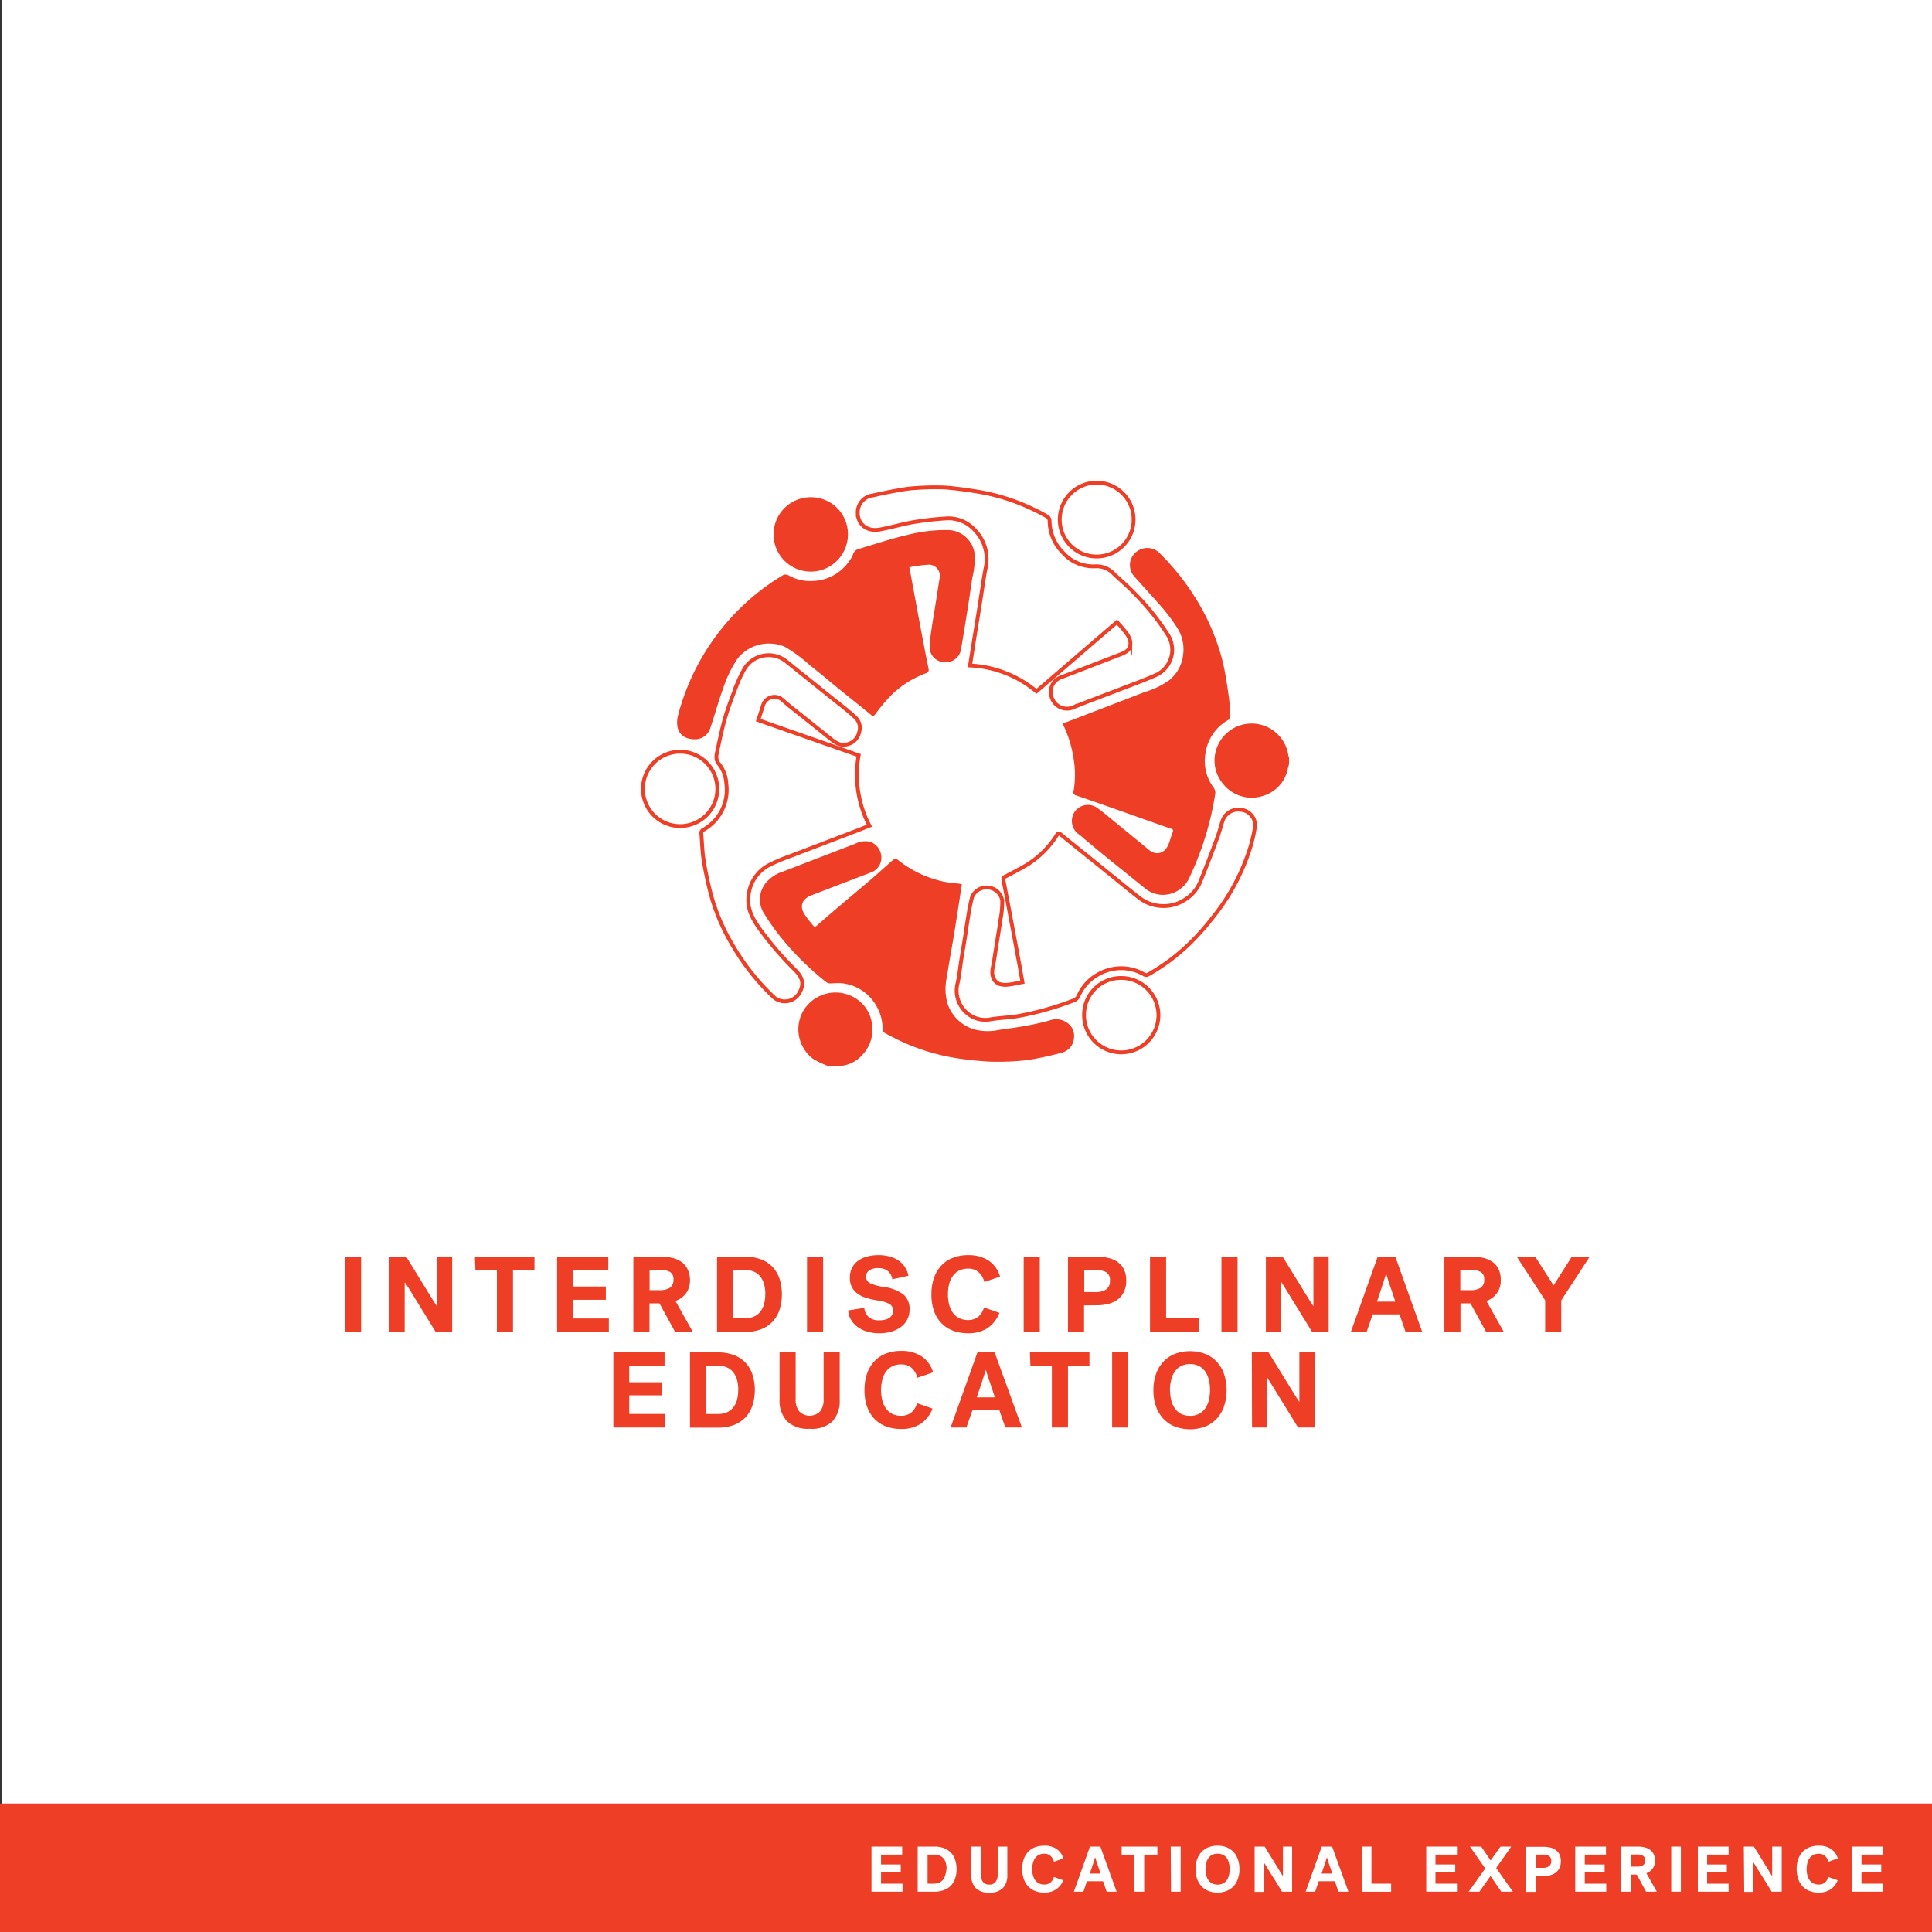 <svg xmlns="http://www.w3.org/2000/svg" viewBox="0 0 360 360"><rect x="0" y="0" width="360" height="360" fill="#333333" stroke="none"/><defs><style>.cls-1{fill:#fff;}.cls-2{fill:#ee3e25;}.cls-3{fill:none;stroke:#ee3e25;stroke-miterlimit:10;stroke-width:0.71px;}</style></defs><title>CARD</title><g id="Layer_6" data-name="Layer 6"><rect class="cls-1" x="0.42" y="-0.41" width="360" height="360"/></g><g id="BACKGROUND"><rect class="cls-2" y="336.06" width="360" height="23.94"/><path class="cls-1" d="M162.39,352.49v-8.4h5.72v1.49h-3.94v1.84h3.67v1.49h-3.67V351h4v1.49Z"/><path class="cls-1" d="M171,344.09h3.13a4.94,4.94,0,0,1,1.73.28,3.55,3.55,0,0,1,1.29.81,3.42,3.42,0,0,1,.81,1.32,5.67,5.67,0,0,1,0,3.58,3.45,3.45,0,0,1-.81,1.31,3.3,3.3,0,0,1-1.29.81,4.94,4.94,0,0,1-1.73.29H171Zm5.39,4.2a4.21,4.21,0,0,0-.14-1.11,2.31,2.31,0,0,0-.42-.86,1.87,1.87,0,0,0-.72-.55,2.46,2.46,0,0,0-1-.19h-1.27V351H174a2.63,2.63,0,0,0,1-.19,1.87,1.87,0,0,0,.72-.55,2.47,2.47,0,0,0,.42-.86A4.27,4.27,0,0,0,176.35,348.29Z"/><path class="cls-1" d="M184.34,352.66a3.34,3.34,0,0,1-2.56-.87,3.41,3.41,0,0,1-.8-2.4v-5.3h1.8v5.31a2,2,0,0,0,.38,1.27,1.41,1.41,0,0,0,1.18.5,1.38,1.38,0,0,0,1.17-.5,2,2,0,0,0,.39-1.27v-5.31h1.8v5.3a3.37,3.37,0,0,1-.81,2.4A3.3,3.3,0,0,1,184.34,352.66Z"/><path class="cls-1" d="M190.47,348.29a5.61,5.61,0,0,1,.29-1.85,3.85,3.85,0,0,1,.82-1.37,3.52,3.52,0,0,1,1.3-.86,4.79,4.79,0,0,1,1.71-.29,4,4,0,0,1,2.25.59,3.22,3.22,0,0,1,1.3,1.78l-1.75.62a2.37,2.37,0,0,0-.65-1.1,1.72,1.72,0,0,0-1.19-.39,2,2,0,0,0-1.67.81,2.63,2.63,0,0,0-.41.91,4.59,4.59,0,0,0-.14,1.15,4.51,4.51,0,0,0,.14,1.14,2.81,2.81,0,0,0,.41.91,2.13,2.13,0,0,0,.7.6,2.18,2.18,0,0,0,1,.22,1.8,1.8,0,0,0,1.14-.35,2.15,2.15,0,0,0,.66-1.06l1.73.61a3.49,3.49,0,0,1-1.3,1.68,3.81,3.81,0,0,1-2.25.62,4.49,4.49,0,0,1-1.68-.3,3.5,3.5,0,0,1-1.28-.85,3.69,3.69,0,0,1-.82-1.37A5.61,5.61,0,0,1,190.47,348.29Z"/><path class="cls-1" d="M208.07,352.49h-1.86l-.67-1.95h-3l-.67,1.95h-1.77l3-8.4h1.93Zm-4-6.43-.09.28-.13.42-.16.5c-.06.18-.12.35-.17.52l-.45,1.33h2c-.16-.47-.31-.91-.44-1.33-.09-.24-.16-.44-.21-.59s-.1-.31-.15-.45-.08-.28-.12-.4l-.09-.28Z"/><path class="cls-1" d="M209,344.09h6.66v1.5H213.2v6.9h-1.81v-6.9H209Z"/><path class="cls-1" d="M218.15,344.09H220v8.4h-1.8Z"/><path class="cls-1" d="M222.77,348.29a5.24,5.24,0,0,1,.3-1.83,3.83,3.83,0,0,1,.83-1.38,3.52,3.52,0,0,1,1.29-.86,4.49,4.49,0,0,1,1.68-.3,4.56,4.56,0,0,1,1.68.3,3.7,3.7,0,0,1,1.29.86,4,4,0,0,1,.82,1.38,5.73,5.73,0,0,1,0,3.66,3.91,3.91,0,0,1-.82,1.37,3.44,3.44,0,0,1-1.29.86,4.37,4.37,0,0,1-1.68.31,4.3,4.3,0,0,1-1.68-.31,3.29,3.29,0,0,1-1.29-.86,3.79,3.79,0,0,1-.83-1.37A5.24,5.24,0,0,1,222.77,348.29Zm1.86,0a4.81,4.81,0,0,0,.14,1.17,2.54,2.54,0,0,0,.42.91,1.88,1.88,0,0,0,.69.59,2.42,2.42,0,0,0,2,0,2,2,0,0,0,.7-.59,2.72,2.72,0,0,0,.41-.91,4.81,4.81,0,0,0,.14-1.17,4.69,4.69,0,0,0-.14-1.17,2.77,2.77,0,0,0-.41-.92,2,2,0,0,0-.7-.58,2.42,2.42,0,0,0-2,0,1.85,1.85,0,0,0-.69.58,2.59,2.59,0,0,0-.42.92A4.69,4.69,0,0,0,224.63,348.29Z"/><path class="cls-1" d="M233.78,344.09h1.87l1.39,2.25.65,1.05.5.82.48.78c.16.24.28.45.39.62h0v-5.52h1.71v8.4h-1.88c-.47-.78-.93-1.52-1.36-2.22l-.64-1c-.18-.28-.35-.55-.51-.83l-.49-.79-.4-.64h0v5.52h-1.7Z"/><path class="cls-1" d="M251.26,352.49H249.4l-.67-1.95h-3l-.67,1.95h-1.77l3-8.4h1.93Zm-4-6.43-.09.28-.13.42-.16.5-.18.52c-.13.42-.28.86-.44,1.33h2l-.45-1.33c-.08-.24-.15-.44-.21-.59s-.1-.31-.14-.45-.09-.28-.13-.4l-.08-.28Z"/><path class="cls-1" d="M253.75,344.09h1.8V351h3.67v1.5h-5.47Z"/><path class="cls-1" d="M265.76,352.49v-8.4h5.72v1.49h-4v1.84h3.68v1.49h-3.68V351h4v1.49Z"/><path class="cls-1" d="M278.79,348.08l3.11,4.41h-2.16l-2-2.92-2.07,2.92h-2l3.08-4.32-2.84-4.08H276l1.76,2.59,1.83-2.59h2Z"/><path class="cls-1" d="M286.16,349.53v3h-1.79v-8.4h3.19a5.81,5.81,0,0,1,1.37.15,3.12,3.12,0,0,1,1,.48,2.18,2.18,0,0,1,.67.83,2.81,2.81,0,0,1,.24,1.21,3,3,0,0,1-.24,1.25,2.5,2.5,0,0,1-.68.86,3,3,0,0,1-1,.5,5.21,5.21,0,0,1-1.35.16Zm2.89-2.77a1,1,0,0,0-.42-.93,2.41,2.41,0,0,0-1.25-.25h-1.22v2.47h1.22a2.11,2.11,0,0,0,1.25-.3A1.13,1.13,0,0,0,289.05,346.76Z"/><path class="cls-1" d="M293.52,352.49v-8.4h5.73v1.49H295.3v1.84H299v1.49H295.3V351h4v1.49Z"/><path class="cls-1" d="M308.38,346.64a2.52,2.52,0,0,1-.43,1.53,2.48,2.48,0,0,1-1.17.87l1.94,3.45h-2L305,349.31h-1.12v3.18h-1.79v-8.4h3.07a5.47,5.47,0,0,1,1.33.15,2.89,2.89,0,0,1,1,.46,2.15,2.15,0,0,1,.64.79A2.68,2.68,0,0,1,308.38,346.64Zm-1.85,0a.9.9,0,0,0-.39-.85,2.3,2.3,0,0,0-1.18-.23h-1.08v2.26H305a2.08,2.08,0,0,0,1.18-.27A1,1,0,0,0,306.53,346.66Z"/><path class="cls-1" d="M311.41,344.09h1.8v8.4h-1.8Z"/><path class="cls-1" d="M316.37,352.49v-8.4h5.73v1.49h-4v1.84h3.67v1.49h-3.67V351h4v1.49Z"/><path class="cls-1" d="M324.94,344.09h1.87c.49.79.95,1.54,1.4,2.25l.64,1.05.51.82.48.78.38.62h0v-5.52H332v8.4h-1.87l-1.37-2.22c-.25-.42-.47-.76-.64-1l-.51-.83-.49-.79c-.15-.25-.29-.47-.4-.64h0v5.52h-1.71Z"/><path class="cls-1" d="M334.78,348.29a5.61,5.61,0,0,1,.29-1.85,3.85,3.85,0,0,1,.82-1.37,3.52,3.52,0,0,1,1.3-.86,4.79,4.79,0,0,1,1.71-.29,4,4,0,0,1,2.25.59,3.22,3.22,0,0,1,1.3,1.78l-1.75.62a2.37,2.37,0,0,0-.65-1.1,1.72,1.72,0,0,0-1.19-.39,2,2,0,0,0-1.67.81,2.63,2.63,0,0,0-.41.91,4.59,4.59,0,0,0-.14,1.15,4.51,4.51,0,0,0,.14,1.14,2.81,2.81,0,0,0,.41.91,2.13,2.13,0,0,0,.7.6,2.18,2.18,0,0,0,1,.22,1.78,1.78,0,0,0,1.14-.35,2.15,2.15,0,0,0,.66-1.06l1.73.61a3.49,3.49,0,0,1-1.3,1.68,3.81,3.81,0,0,1-2.25.62,4.49,4.49,0,0,1-1.68-.3,3.5,3.5,0,0,1-1.28-.85,3.69,3.69,0,0,1-.82-1.37A5.61,5.61,0,0,1,334.78,348.29Z"/><path class="cls-1" d="M345.09,352.49v-8.4h5.72v1.49h-3.95v1.84h3.68v1.49h-3.68V351h4v1.49Z"/></g><g id="LINE_ONE" data-name="LINE ONE"><path class="cls-2" d="M64.29,234.16h3v14h-3Z"/><path class="cls-2" d="M72.57,234.16h3.12L78,237.92l1.08,1.75.84,1.37.8,1.29.64,1h.06v-9.2h2.84v14H81.15l-2.28-3.7-1.07-1.73c-.29-.46-.57-.92-.85-1.38L76.14,240,75.47,239h-.06v9.2H72.57Z"/><path class="cls-2" d="M88.49,234.16h11.1v2.5h-4v11.5h-3v-11.5h-4Z"/><path class="cls-2" d="M103.81,248.16v-14h9.54v2.48h-6.58v3.08h6.12v2.48h-6.12v3.48h6.68v2.48Z"/><path class="cls-2" d="M128.57,238.42a4.26,4.26,0,0,1-.71,2.54,4.31,4.31,0,0,1-2,1.46l3.22,5.74h-3.3l-2.9-5.3h-1.86v5.3h-3v-14h5.12a8.89,8.89,0,0,1,2.21.25,4.78,4.78,0,0,1,1.69.77,3.58,3.58,0,0,1,1.08,1.32A4.47,4.47,0,0,1,128.57,238.42Zm-3.08,0a1.51,1.51,0,0,0-.65-1.41,3.93,3.93,0,0,0-2-.39h-1.8v3.78h1.8a3.5,3.5,0,0,0,2-.45A1.74,1.74,0,0,0,125.49,238.44Z"/><path class="cls-2" d="M133.61,234.16h5.22a8.45,8.45,0,0,1,2.88.47,5.85,5.85,0,0,1,2.16,1.36,6.05,6.05,0,0,1,1.35,2.19,9.68,9.68,0,0,1,0,6,6.05,6.05,0,0,1-1.35,2.19,5.85,5.85,0,0,1-2.16,1.36,8.45,8.45,0,0,1-2.88.47h-5.22Zm9,7a7,7,0,0,0-.23-1.85,4.24,4.24,0,0,0-.7-1.43,3.09,3.09,0,0,0-1.19-.92,4.29,4.29,0,0,0-1.72-.32h-2.12v9h2.12a4.29,4.29,0,0,0,1.72-.32,3.09,3.09,0,0,0,1.19-.92,4.24,4.24,0,0,0,.7-1.43A7,7,0,0,0,142.59,241.16Z"/><path class="cls-2" d="M150.38,234.16h3v14h-3Z"/><path class="cls-2" d="M161.38,237.84a1.33,1.33,0,0,0,.79,1.29,9.27,9.27,0,0,0,2.47.67,7.82,7.82,0,0,1,3.67,1.38,3.48,3.48,0,0,1,1.17,2.86,3.92,3.92,0,0,1-.42,1.83,4,4,0,0,1-1.17,1.38,5.54,5.54,0,0,1-1.79.88,7.72,7.72,0,0,1-2.26.31,7.61,7.61,0,0,1-2.37-.35,5.66,5.66,0,0,1-1.8-.93,4.28,4.28,0,0,1-1.16-1.36,3.54,3.54,0,0,1-.46-1.62l3-.48a2.52,2.52,0,0,0,.79,1.67,2.83,2.83,0,0,0,2,.65,4.55,4.55,0,0,0,1-.1,2.43,2.43,0,0,0,.82-.33,1.58,1.58,0,0,0,.55-.57,1.54,1.54,0,0,0,.2-.82,1.33,1.33,0,0,0-.65-1.2,6.25,6.25,0,0,0-2.29-.68,15.6,15.6,0,0,1-2-.46,5.53,5.53,0,0,1-1.64-.77,3.61,3.61,0,0,1-1.08-1.22,3.76,3.76,0,0,1-.39-1.79,3.93,3.93,0,0,1,.41-1.84,3.52,3.52,0,0,1,1.12-1.31,4.89,4.89,0,0,1,1.69-.79,8.12,8.12,0,0,1,2.15-.26,7.63,7.63,0,0,1,2,.25,5.41,5.41,0,0,1,1.67.74,4.23,4.23,0,0,1,1.21,1.21,4.49,4.49,0,0,1,.66,1.64l-3,.66a2.44,2.44,0,0,0-.81-1.52,2.69,2.69,0,0,0-1.78-.56,2.82,2.82,0,0,0-1.7.42A1.35,1.35,0,0,0,161.38,237.84Z"/><path class="cls-2" d="M173.56,241.16a8.87,8.87,0,0,1,.49-3.07,6.25,6.25,0,0,1,1.37-2.29,5.75,5.75,0,0,1,2.16-1.43,7.73,7.73,0,0,1,2.84-.49,6.86,6.86,0,0,1,3.77,1,5.29,5.29,0,0,1,2.15,3l-2.92,1a3.76,3.76,0,0,0-1.08-1.83,2.77,2.77,0,0,0-2-.65,3.46,3.46,0,0,0-1.62.36,3.18,3.18,0,0,0-1.16,1,4.48,4.48,0,0,0-.7,1.51,7.73,7.73,0,0,0-.22,1.92,7.65,7.65,0,0,0,.22,1.91,4.67,4.67,0,0,0,.7,1.51,3.12,3.12,0,0,0,1.16,1,3.5,3.5,0,0,0,1.63.36,3,3,0,0,0,1.9-.58,3.63,3.63,0,0,0,1.1-1.76l2.88,1a6,6,0,0,1-2.15,2.8,6.46,6.46,0,0,1-3.77,1,7.78,7.78,0,0,1-2.79-.49,5.9,5.9,0,0,1-2.13-1.42,6.17,6.17,0,0,1-1.37-2.29A9,9,0,0,1,173.56,241.16Z"/><path class="cls-2" d="M190.75,234.16h3v14h-3Z"/><path class="cls-2" d="M202,243.24v4.92h-3v-14h5.32a9.4,9.4,0,0,1,2.28.26,4.81,4.81,0,0,1,1.74.8,3.6,3.6,0,0,1,1.12,1.38,4.61,4.61,0,0,1,.4,2,4.72,4.72,0,0,1-.41,2.07,3.85,3.85,0,0,1-1.14,1.44,4.75,4.75,0,0,1-1.75.84,8.7,8.7,0,0,1-2.24.27Zm4.82-4.62a1.68,1.68,0,0,0-.69-1.56,4.09,4.09,0,0,0-2.09-.42h-2v4.12h2a3.58,3.58,0,0,0,2.09-.5A1.9,1.9,0,0,0,206.82,238.62Z"/><path class="cls-2" d="M214.29,234.16h3v11.5h6.11v2.5h-9.11Z"/><path class="cls-2" d="M227.6,234.16h3v14h-3Z"/><path class="cls-2" d="M235.88,234.16H239l2.32,3.76,1.08,1.75.84,1.37.8,1.29.64,1h.06v-9.2h2.84v14h-3.12l-2.28-3.7c-.42-.7-.78-1.27-1.07-1.73l-.85-1.38-.81-1.32c-.26-.42-.48-.78-.67-1.07h-.06v9.2h-2.84Z"/><path class="cls-2" d="M265,248.16h-3.1l-1.12-3.24h-5l-1.12,3.24h-2.94l5-14H260Zm-6.76-10.72a4,4,0,0,1-.14.47c-.06.21-.14.44-.22.7s-.17.54-.27.84-.19.59-.29.87c-.22.69-.47,1.43-.74,2.22H260c-.26-.79-.51-1.53-.74-2.22l-.35-1q-.12-.39-.24-.75c-.07-.24-.14-.46-.21-.67l-.14-.47Z"/><path class="cls-2" d="M279.64,238.42a3.94,3.94,0,0,1-2.66,4l3.22,5.74h-3.3l-2.9-5.3h-1.86v5.3h-3v-14h5.12a8.84,8.84,0,0,1,2.21.25,4.7,4.7,0,0,1,1.69.77,3.39,3.39,0,0,1,1.08,1.32A4.33,4.33,0,0,1,279.64,238.42Zm-3.08,0a1.49,1.49,0,0,0-.65-1.41,3.91,3.91,0,0,0-2-.39h-1.8v3.78h1.8a3.48,3.48,0,0,0,2-.45A1.71,1.71,0,0,0,276.56,238.44Z"/><path class="cls-2" d="M287.92,242.3l-5.3-8.14h3.44l3.42,5.36,3.4-5.36h3.34l-5.3,8.14v5.86h-3Z"/></g><g id="LINE_TWO" data-name="LINE TWO"><path class="cls-2" d="M114.29,266V252h9.54v2.48h-6.58v3.08h6.12V260h-6.12v3.47h6.68V266Z"/><path class="cls-2" d="M128.57,252h5.22a8.21,8.21,0,0,1,2.88.47,5.73,5.73,0,0,1,2.16,1.36,5.94,5.94,0,0,1,1.34,2.18,9.52,9.52,0,0,1,0,6,6.07,6.07,0,0,1-1.34,2.19,6,6,0,0,1-2.16,1.36,8.45,8.45,0,0,1-2.88.47h-5.22Zm9,7a7,7,0,0,0-.23-1.85,4.15,4.15,0,0,0-.7-1.43,3,3,0,0,0-1.2-.92,4,4,0,0,0-1.71-.32h-2.12v9h2.12a4.21,4.21,0,0,0,1.71-.31,3.14,3.14,0,0,0,1.2-.92,4.24,4.24,0,0,0,.7-1.43A7.1,7.1,0,0,0,137.55,259Z"/><path class="cls-2" d="M150.87,266.23a5.56,5.56,0,0,1-4.26-1.44,5.63,5.63,0,0,1-1.35-4V252h3v8.86a3.36,3.36,0,0,0,.65,2.11,2.73,2.73,0,0,0,3.92,0,3.42,3.42,0,0,0,.64-2.11V252h3v8.84a5.67,5.67,0,0,1-1.34,4A5.59,5.59,0,0,1,150.87,266.23Z"/><path class="cls-2" d="M161.09,259a9.12,9.12,0,0,1,.48-3.07,6.25,6.25,0,0,1,1.37-2.29,5.64,5.64,0,0,1,2.16-1.43,7.74,7.74,0,0,1,2.85-.49,6.77,6.77,0,0,1,3.76,1,5.32,5.32,0,0,1,2.16,3l-2.92,1a3.92,3.92,0,0,0-1.08-1.83,2.82,2.82,0,0,0-2-.65,3.46,3.46,0,0,0-1.62.36,3.18,3.18,0,0,0-1.16,1,4.28,4.28,0,0,0-.69,1.51,8.09,8.09,0,0,0,0,3.83,4.45,4.45,0,0,0,.69,1.51,3.21,3.21,0,0,0,1.16,1,3.51,3.51,0,0,0,1.64.36,3,3,0,0,0,1.89-.58,3.72,3.72,0,0,0,1.11-1.76l2.88,1a6.07,6.07,0,0,1-2.16,2.8,6.44,6.44,0,0,1-3.76,1,7.7,7.7,0,0,1-2.79-.49,5.86,5.86,0,0,1-2.14-1.42,6.25,6.25,0,0,1-1.37-2.29A9.26,9.26,0,0,1,161.09,259Z"/><path class="cls-2" d="M190.42,266h-3.09l-1.12-3.24h-5L180.07,266h-2.94l5-14h3.21Zm-6.75-10.72-.14.47c-.07.2-.15.44-.22.7s-.18.54-.27.84l-.29.87-.74,2.22h3.37c-.26-.79-.51-1.53-.73-2.22-.15-.4-.27-.73-.35-1s-.17-.51-.24-.75-.15-.47-.22-.67-.11-.37-.13-.47Z"/><path class="cls-2" d="M191.91,252H203v2.5h-4V266h-3v-11.5h-4Z"/><path class="cls-2" d="M207.23,252h3v14h-3Z"/><path class="cls-2" d="M214.92,259a9,9,0,0,1,.49-3,6.43,6.43,0,0,1,1.39-2.29,5.78,5.78,0,0,1,2.14-1.44,8.12,8.12,0,0,1,5.61,0,5.86,5.86,0,0,1,2.14,1.44,6.27,6.27,0,0,1,1.38,2.29,9.74,9.74,0,0,1,0,6.1,6.35,6.35,0,0,1-1.38,2.29,6.12,6.12,0,0,1-2.14,1.44,8.12,8.12,0,0,1-5.61,0,6,6,0,0,1-2.14-1.44,6.51,6.51,0,0,1-1.39-2.29A9.08,9.08,0,0,1,214.92,259Zm3.1,0a7.55,7.55,0,0,0,.24,1.95,4.51,4.51,0,0,0,.68,1.52,3.32,3.32,0,0,0,1.16,1,3.7,3.7,0,0,0,1.64.35,3.64,3.64,0,0,0,1.64-.35,3.27,3.27,0,0,0,1.17-1,4.51,4.51,0,0,0,.68-1.52,7.55,7.55,0,0,0,.24-1.95,7.44,7.44,0,0,0-.24-1.95,4.42,4.42,0,0,0-.68-1.52,3.17,3.17,0,0,0-1.17-1,3.51,3.51,0,0,0-1.64-.35,3.57,3.57,0,0,0-1.64.35,3.22,3.22,0,0,0-1.16,1,4.42,4.42,0,0,0-.68,1.52A7.44,7.44,0,0,0,218,259Z"/><path class="cls-2" d="M233.26,252h3.12l2.32,3.76c.44.7.8,1.29,1.08,1.75l.84,1.37.8,1.29c.26.4.47.75.64,1h.06V252H245v14h-3.12l-2.28-3.7c-.42-.7-.78-1.27-1.07-1.73l-.85-1.38-.81-1.32c-.26-.42-.48-.78-.67-1.07h-.06V266h-2.84Z"/></g><g id="ICON"><path class="cls-2" d="M154.44,198.7a22,22,0,0,1-2.78-1.29,6.89,6.89,0,0,1-1.94-9.12,7,7,0,0,1,11-1.22,6.6,6.6,0,0,1,1.76,3.72,6.84,6.84,0,0,1-1.93,5.92,6.07,6.07,0,0,1-3.58,1.87s-.1.08-.16.12Z"/><path class="cls-2" d="M240.2,142.33c-.07.29-.15.57-.22.86a6.64,6.64,0,0,1-4.79,5.16,6.8,6.8,0,0,1-7.38-2.4,6.7,6.7,0,0,1-1.5-4.19,6.91,6.91,0,0,1,13.76-.94c0,.08.09.15.13.23Z"/><path class="cls-3" d="M180.75,124c.28-1.78.55-3.45.81-5.13l.78-4.8c.22-1.38.43-2.76.64-4.13s.4-2.66.66-4a7.7,7.7,0,0,0-2-7.16,6.56,6.56,0,0,0-5.19-2.19,57.08,57.08,0,0,0-6.11.68c-2.15.36-4.25,1-6.38,1.39-2.47.47-4.17-1.06-4.13-3.15a3.16,3.16,0,0,1,2.8-3.19c1.65-.37,3.31-.73,5-1a20.67,20.67,0,0,1,2.83-.37,49.63,49.63,0,0,1,5.45-.12c2.18.14,4.35.47,6.52.82a38.62,38.62,0,0,1,10.65,3.51,22.27,22.27,0,0,1,2.15,1.16,1,1,0,0,1,.35.72,8.38,8.38,0,0,0,2.55,6,7.48,7.48,0,0,0,6,2.48,4.37,4.37,0,0,1,3.5,1.5c1.36,1.24,2.75,2.44,4,3.77a45.26,45.26,0,0,1,6.05,7.61,5.18,5.18,0,0,1-2.1,7.3c-2,.91-4,1.64-6.07,2.43-3.09,1.2-6.2,2.34-9.28,3.57a3,3,0,0,1-4.4-2.52,2.78,2.78,0,0,1,1.78-2.93l11.29-4.36c1.34-.52,1.88-1.18,1.7-2.44a4.06,4.06,0,0,0-.84-1.62c-.47-.64-1-1.22-1.63-1.91l-15,12.9A20.91,20.91,0,0,0,180.75,124Z"/><path class="cls-3" d="M190.52,183c-.19-1.1-.39-2.22-.59-3.33-.37-2-.75-4.05-1.13-6.08q-.5-2.65-1-5.32c-.28-1.43-.55-2.86-.83-4.29-.1-.51.29-.6.63-.78,1.43-.77,2.89-1.48,4.25-2.37a17.61,17.61,0,0,0,5.1-5.25c.2-.31.32-.39.64-.13,2.91,2.36,5.83,4.7,8.75,7.06,2,1.61,3.95,3.25,6,4.82a7.14,7.14,0,0,0,3.7,1.46,7.24,7.24,0,0,0,5-1.31,7,7,0,0,0,2.6-3.15q1.62-4,3.15-8.15c.38-1,.67-2.11,1-3.18a3.09,3.09,0,0,1,3.45-2.1,2.9,2.9,0,0,1,2.62,3.08,27.81,27.81,0,0,1-1.19,4.84A39.52,39.52,0,0,1,226,170.94a47.37,47.37,0,0,1-4.14,4.69,37.53,37.53,0,0,1-8,6,.79.79,0,0,1-.65-.05,8.48,8.48,0,0,0-4.11-1.17,8.72,8.72,0,0,0-4.6,1.22,8.49,8.49,0,0,0-3.54,3.95,1.51,1.51,0,0,1-.92.84,56.86,56.86,0,0,1-10.14,2.87c-1.74.33-3.53.34-5.28.64a5.16,5.16,0,0,1-3.81-.71,5.49,5.49,0,0,1-2.36-6.08c.31-1.43.45-2.89.68-4.33.2-1.26.42-2.52.62-3.78.23-1.42.42-2.85.66-4.26a36.58,36.58,0,0,1,.72-3.61,2.95,2.95,0,0,1,5.62.62,17.22,17.22,0,0,1-.31,3.49c-.23,1.65-.52,3.3-.78,5-.22,1.35-.4,2.71-.67,4s0,2.48,1.16,3.06a3.93,3.93,0,0,0,1.91.12C188.86,183.37,189.63,183.15,190.52,183Z"/><path class="cls-3" d="M141.29,134.18,160,140.74A20.54,20.54,0,0,0,162,153.86c-1.08.43-2.11.84-3.14,1.23l-11.64,4.45a33.32,33.32,0,0,0-4,1.7,7.16,7.16,0,0,0-3.72,5.51c-.38,2.58.78,4.57,2.2,6.52a62.3,62.3,0,0,0,6.47,7.49c1.58,1.57,1.68,2.91.59,4.55a3.12,3.12,0,0,1-4.54.54,43.11,43.11,0,0,1-7.55-9.45,38.36,38.36,0,0,1-4-9,67.58,67.58,0,0,1-1.54-7c-.28-1.67-.3-3.39-.45-5.09a.65.65,0,0,1,.4-.7,8.55,8.55,0,0,0,4.26-8.59,6.37,6.37,0,0,0-1.37-3.66c-.75-.87-.45-1.78-.26-2.66.46-2.15.9-4.31,1.54-6.41s1.5-4.23,2.31-6.33a23.39,23.39,0,0,1,1.14-2.3,5.25,5.25,0,0,1,7.81-1.42l5.09,4.09c1.67,1.35,3.35,2.69,5,4,1,.78,1.94,1.55,2.83,2.41a2.62,2.62,0,0,1,.66,2.7,2.91,2.91,0,0,1-2.16,2.23c-1.44.41-2.42-.41-3.42-1.22-1.64-1.33-3.29-2.63-4.93-3.95-1.27-1-2.57-2-3.8-3.1a2.22,2.22,0,0,0-3.59,1C141.92,132.28,141.61,133.22,141.29,134.18Z"/><path class="cls-2" d="M169.45,105.7c.27,1.47.53,2.84.78,4.2.37,2,.73,4,1.11,6s.78,4.14,1.18,6.21c.16.84.34,1.68.51,2.52.09.43-.08.67-.51.83a18.29,18.29,0,0,0-6.08,3.72,29.11,29.11,0,0,0-3.3,3.85c-.34.44-.49.46-.89.13-1.93-1.58-3.88-3.12-5.81-4.69s-3.66-3.05-5.53-4.51a27.64,27.64,0,0,0-4.65-3.43,7.5,7.5,0,0,0-8.79,2.14,22.42,22.42,0,0,0-2.74,5.66c-.87,2.36-1.52,4.8-2.32,7.18a3,3,0,0,1-2.65,2.24c-1.85.08-3.11-.65-3.49-2.16a4.93,4.93,0,0,1,.09-2.35,43.2,43.2,0,0,1,12.71-21,42.13,42.13,0,0,1,6.82-5.06,1.08,1.08,0,0,1,1,0,8.11,8.11,0,0,0,4.61,1.07,8.53,8.53,0,0,0,6.81-3.81,4.2,4.2,0,0,0,.66-1.21,1.56,1.56,0,0,1,1.23-1c3-.89,5.92-1.88,8.94-2.57a28.7,28.7,0,0,1,7.78-.89,5.12,5.12,0,0,1,4.69,4.4,14.65,14.65,0,0,1-.4,4.33c-.28,1.65-.49,3.31-.75,5-.46,2.91-.92,5.82-1.43,8.72a2.86,2.86,0,0,1-3.37,2.13,2.74,2.74,0,0,1-2.41-2.51,22.17,22.17,0,0,1,.29-3.35c.24-1.73.55-3.44.82-5.16.25-1.54.46-3.08.73-4.61a2.09,2.09,0,0,0-2-2.51A31,31,0,0,0,169.45,105.7Z"/><path class="cls-2" d="M151.82,172.8c1.56-1.34,3-2.63,4.53-3.9,1.81-1.55,3.65-3.07,5.46-4.62,1.19-1,2.36-2.07,3.54-3.11.41-.36.79-.74,1.23-1.06a.63.63,0,0,1,.58,0,20.59,20.59,0,0,0,8.69,4.17,22.93,22.93,0,0,0,2.49.34c.3,0,.59.1.89.15-.46,3-.9,5.9-1.37,8.82s-1,5.58-1.4,8.38a9.91,9.91,0,0,0,.12,5.1,7.52,7.52,0,0,0,4.75,4.68,9.77,9.77,0,0,0,4.83.15c1.63-.24,3.27-.44,4.9-.74s3-.6,4.46-1a3.51,3.51,0,0,1,3.48.53,2.92,2.92,0,0,1,1.11,2.8,3,3,0,0,1-2.25,2.66,59.17,59.17,0,0,1-6.39,1.38,48.66,48.66,0,0,1-7,.29,59.66,59.66,0,0,1-6.39-.67,38.59,38.59,0,0,1-11.64-3.84c-.67-.32-1.32-.7-2-1.07a8.31,8.31,0,0,0-1-4.54,8.4,8.4,0,0,0-6.35-4.46c-.84-.11-1.71,0-2.56,0a1.23,1.23,0,0,1-.62-.27,54.53,54.53,0,0,1-7.61-7.35,43.63,43.63,0,0,1-4.11-5.7,4.87,4.87,0,0,1,.72-5.64,6.83,6.83,0,0,1,3-1.88q6.73-2.6,13.47-5.19a4,4,0,0,1,2.77-.35,3.11,3.11,0,0,1,2.05,2.53,2.91,2.91,0,0,1-1.82,3.15l-11.16,4.28c-1.94.74-2.34,2.23-1.05,3.91C150.61,171.41,151.22,172.09,151.82,172.8Z"/><path class="cls-2" d="M198,134.83l3.07-1.17c4.09-1.58,8.18-3.14,12.27-4.73a14.86,14.86,0,0,0,4.55-2.2,7.14,7.14,0,0,0,2.59-4.92,7.39,7.39,0,0,0-1.16-4.88,35,35,0,0,0-2.61-3.53c-1.74-2-3.59-4-5.36-6a3.15,3.15,0,0,1,.2-4.41,3.26,3.26,0,0,1,4.34-.11A45.77,45.77,0,0,1,223.7,113a41.08,41.08,0,0,1,4.17,10.43c.49,2.09.79,4.24,1.1,6.37a33.9,33.9,0,0,1,.27,3.63,1,1,0,0,1-.42.75,8.5,8.5,0,0,0-4.2,6.2,8.26,8.26,0,0,0,1.52,6.38,1.64,1.64,0,0,1,.27,1.36,56.36,56.36,0,0,1-4.66,15.15,5.5,5.5,0,0,1-4.82,3.47,5.26,5.26,0,0,1-3.71-1.32l-6.49-5.23c-1.62-1.31-3.22-2.64-4.83-4a9.15,9.15,0,0,0-.92-.75,3.06,3.06,0,0,1-.75-4.15,3,3,0,0,1,4.21-.76c1.25.9,2.42,1.91,3.61,2.88,2,1.65,4.06,3.32,6.1,5,1.37,1.1,2.95.56,3.61-1.15.28-.71.46-1.46.75-2.16.18-.44.07-.55-.35-.69-3.46-1.2-6.91-2.44-10.37-3.66-2.44-.86-4.89-1.72-7.34-2.56a.55.55,0,0,1-.41-.74,18.08,18.08,0,0,0,0-6.14A22.24,22.24,0,0,0,198,134.83Z"/><path class="cls-3" d="M119.8,147a6.92,6.92,0,0,1,6.92-6.93A6.93,6.93,0,1,1,119.8,147Z"/><path class="cls-3" d="M209,182.23a6.93,6.93,0,1,1-7,6.74A6.86,6.86,0,0,1,209,182.23Z"/><path class="cls-2" d="M158,99.5a6.93,6.93,0,1,1-6.92-6.85A6.87,6.87,0,0,1,158,99.5Z"/><path class="cls-3" d="M197.47,96.88a6.88,6.88,0,1,1,13.75.3,6.88,6.88,0,0,1-13.75-.3Z"/></g></svg>